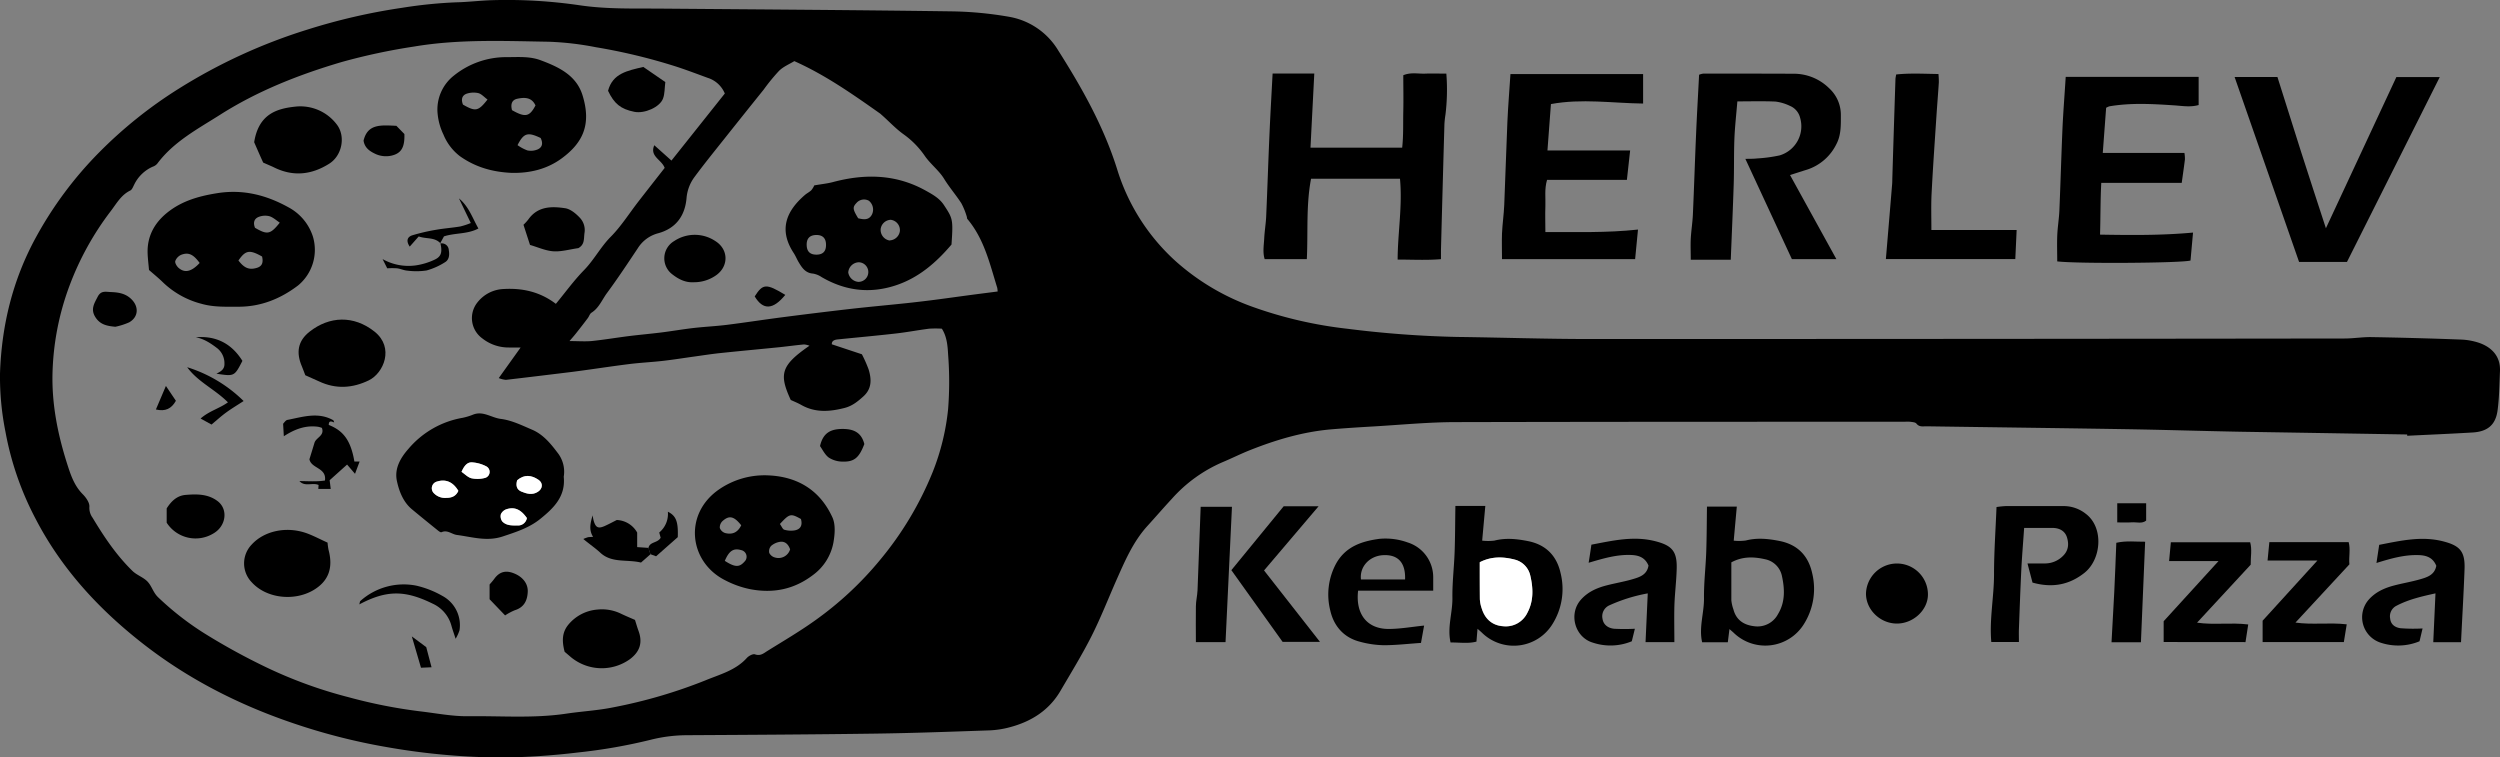 <svg xmlns="http://www.w3.org/2000/svg" viewBox="0 0 914.03 276.94"><rect x="0" y="0" width="914.03" height="276.94" fill="#808080" stroke="none"/><defs><style>.cls-1{fill:#fff;}</style></defs><g id="Layer_2" data-name="Layer 2"><g id="Layer_1-2" data-name="Layer 1"><path d="M880.09,158.85q-30.47-.51-60.93-1c-13.81-.26-27.61-.7-41.42-.93-24.48-.4-49-.7-73.42-1.06-1.28,0-2.62.34-3.66-1-.39-.5-1.47-.54-2.26-.66a13.33,13.33,0,0,0-2,0c-54.66,0-109.32,0-164,.13-10.12,0-20.24,1-30.35,1.59-5.14.3-10.27.62-15.4,1.06-10.33.9-20.16,3.83-29.74,7.64-3.39,1.35-6.66,3-10,4.39a52.66,52.66,0,0,0-18.45,13.34c-3.06,3.29-6,6.71-9,10-5.23,5.78-8.21,12.84-11.32,19.82-3,6.82-5.73,13.8-9.09,20.46s-7.46,13.33-11.31,19.92c-4.18,7.17-10.68,11.25-18.52,13.33a33.39,33.39,0,0,1-7.35,1.15c-14,.48-27.95,1-41.92,1.19-23,.32-45.95.45-68.93.58a55,55,0,0,0-13.25,1.7,196.89,196.89,0,0,1-26.34,4.6,255.75,255.75,0,0,1-27.78,1.86,248.86,248.86,0,0,1-42-3.77,224.07,224.07,0,0,1-35.47-9.12c-19.45-6.69-37.59-16-53.79-28.63S22.51,208,13,189.65a111,111,0,0,1-11-31.77A102.4,102.4,0,0,1,0,136.63C.57,119,4.64,102.3,13.15,86.75A138.12,138.12,0,0,1,36.29,55.68a161.58,161.58,0,0,1,29.14-23.3A200.25,200.25,0,0,1,112.3,10.85a221.67,221.67,0,0,1,34.72-8,167.94,167.94,0,0,1,19.75-2c4.47-.1,8.93-.67,13.4-.79a183.5,183.5,0,0,1,31.77,1.87c9.91,1.47,19.89,1.14,29.86,1.22,35.31.3,70.62.51,105.92,1a133.12,133.12,0,0,1,21.28,2,26.18,26.18,0,0,1,17.94,12.36c8.65,13.64,16.52,27.61,21.43,43.14a75,75,0,0,0,21.35,33.74,85.06,85.06,0,0,0,28.07,16.73,153.28,153.28,0,0,0,34.75,8.07,384.07,384.07,0,0,0,40.22,3c16,.2,32,.75,47.93.76q138.22,0,276.47-.19c3.31,0,6.62-.57,9.93-.51q16.21.28,32.43.89a24,24,0,0,1,6.83,1.19c4.61,1.6,7.93,4.92,7.67,10.4-.22,4.8-.24,9.64-.89,14.39-.73,5.27-3.69,7.68-9.12,8-8,.48-15.94.81-23.91,1.2ZM265,34.19a10,10,0,0,0-6.26-5.73c-4-1.46-8-3-12.13-4.31a210.67,210.67,0,0,0-28.78-6.89,108.35,108.35,0,0,0-17.18-2c-16.42-.27-32.85-1-49.2,1.75a223.25,223.25,0,0,0-26.54,5.67C109.29,27.3,94.19,33.22,80.41,42c-8.19,5.2-16.93,9.8-22.93,17.86a3.74,3.74,0,0,1-1.6,1.07A13.63,13.63,0,0,0,49,67.63c-.37.71-.71,1.67-1.32,2-3.35,1.6-5.05,4.74-7.13,7.48a105.83,105.83,0,0,0-15.11,27.28,98.25,98.25,0,0,0-6.25,32.4c-.23,11.19,1.93,22,5.3,32.6,1.27,4,2.59,8.13,5.77,11.31,1.21,1.22,2.56,3.15,2.42,4.62a6.09,6.09,0,0,0,1.19,4c4.2,7,8.71,13.72,14.56,19.42,1.62,1.58,4.08,2.33,5.6,4s2,3.94,3.78,5.63A105.82,105.82,0,0,0,75,231.73a234.47,234.47,0,0,0,22.66,12.39,164.48,164.48,0,0,0,29.76,10.78,185.34,185.34,0,0,0,26.14,5.17c5.89.68,11.74,1.87,17.71,1.79,11.95-.15,23.92.84,35.84-.95,5.7-.85,11.51-1.15,17.15-2.31a184,184,0,0,0,33.62-9.84c5.3-2.2,11.06-3.64,15.16-8.19.7-.78,2.26-1.61,3-1.33,2,.71,3.2-.42,4.52-1.24,5.89-3.67,11.9-7.18,17.53-11.22a122.93,122.93,0,0,0,23.62-22A121.16,121.16,0,0,0,341,172.59a85.47,85.47,0,0,0,5.64-23,129.24,129.24,0,0,0,0-20c-.17-3.17-.45-6.58-2.29-9.42a37.37,37.37,0,0,0-4.63,0c-4.07.52-8.12,1.3-12.2,1.76-7,.8-14.12,1.44-21.19,2.16-1.25.12-2.27.52-2.21,1.79l11,3.65a48,48,0,0,1,2.44,5.49c1.12,3.64,1.26,7.14-2,10-2,1.8-4,3.41-6.7,4.11-5.45,1.4-10.76,1.84-15.91-1.08-1.27-.72-2.64-1.26-3.84-1.82-4.37-9.48-3.59-12.62,6.84-19.83a7.23,7.23,0,0,0-2-.47c-2.95.28-5.89.68-8.85,1-7.22.73-14.46,1.39-21.68,2.15-3.11.32-6.21.81-9.31,1.24-3.91.54-7.81,1.17-11.73,1.62-4.1.47-8.24.66-12.33,1.17-6.86.86-13.69,1.93-20.55,2.82-8.17,1-16.36,2-24.54,2.95a9.13,9.13,0,0,1-2.61-.65l8-11.18c-1.64,0-3,0-4.3,0a15.49,15.49,0,0,1-9.69-3.31,9.16,9.16,0,0,1-1.76-13.23,12.78,12.78,0,0,1,9.47-4.84c6.92-.41,13.35,1,19.16,5.42,3.52-4.26,6.63-8.57,10.31-12.34s6.05-8.46,9.78-12.21,6.75-8.55,10.09-12.86c3.22-4.15,6.46-8.27,9.6-12.29-1.11-3.08-5.59-4.18-3.79-8.29l6.27,5.61Zm25.42-11.85c-1.8,1.11-4,2-5.57,3.54a70.06,70.06,0,0,0-5.66,6.91Q272,41.73,264.89,50.67c-3.71,4.67-7.47,9.3-11,14.08A15,15,0,0,0,251,72.53c-.6,6.42-3.88,11-10.43,12.77a12.51,12.51,0,0,0-7.39,5.47c-3.67,5.5-7.3,11-11.24,16.34-1.82,2.44-2.92,5.48-5.69,7.22-.63.4-.87,1.37-1.36,2q-2.08,2.76-4.23,5.47c-.73.93-1.52,1.81-2.45,2.9,3,0,5.51.2,8,0,4.58-.47,9.13-1.24,13.7-1.82,3.93-.49,7.88-.83,11.81-1.32s7.81-1.17,11.74-1.63c4.1-.47,8.24-.66,12.34-1.17,6.86-.86,13.69-1.93,20.55-2.81q12.25-1.59,24.54-3c6.89-.78,13.8-1.4,20.7-2.13q4.92-.53,9.83-1.16c4.41-.57,8.81-1.19,13.21-1.78,3.38-.45,6.76-.87,10.12-1.31a9.75,9.75,0,0,0-.14-1.32c-2.73-8.79-4.77-17.89-10.94-25.2-.17-.2-.1-.59-.21-.87a26.38,26.38,0,0,0-2-4.9c-2-3.06-4.4-5.83-6.3-8.93s-5.07-5.41-7.19-8.56A31.79,31.79,0,0,0,330.22,49c-2.93-2.13-5.31-4.76-8-7.1-.13-.11-.24-.24-.38-.34C311.84,34.51,301.82,27.44,290.39,22.34Z"/><path d="M479.13,54h33.52c.5-4.49.31-8.94.41-13.36s0-8.64,0-13.13c2.73-1.16,5.4-.49,8-.59s5,0,7.74,0a75.08,75.08,0,0,1-.32,15,33.38,33.38,0,0,0-.38,3.45q-.66,22.93-1.26,45.88c0,1,0,2,0,3.5-5.22.45-10.29.16-15.85.15.05-9.91,1.8-19.6.86-29.56H479.34c-1.86,9.7-1.07,19.5-1.55,29.4H462.38c-.78-2.46-.29-5.1-.16-7.69s.59-5.27.71-7.91c.45-10.12.77-20.26,1.22-30.38.31-7.11.73-14.22,1.13-21.88h15.24C480.05,36.08,479.6,44.79,479.13,54Z"/><path d="M654.46,64,671.4,94.73H655.13l-17-36.64c1.49-.05,2.88,0,4.24-.16a52.46,52.46,0,0,0,8.34-1.13,11.09,11.09,0,0,0,7.43-13.75,6.33,6.33,0,0,0-3.74-4.35,17.09,17.09,0,0,0-5.2-1.56c-4.61-.21-9.25-.07-14-.07-.39,4.77-.9,9.19-1.08,13.63-.22,5.49-.08,11-.25,16.49-.29,9.11-.7,18.21-1.08,27.78H618.16c0-2.77-.11-5.22,0-7.66.16-3,.65-5.93.78-8.9.44-9.8.74-19.6,1.17-29.4.3-7.13.72-14.25,1.1-21.68a5.8,5.8,0,0,1,1.58-.42c11,0,22,0,33,.05a18.33,18.33,0,0,1,13,5.34,13.16,13.16,0,0,1,4.25,9.76c0,3.67.13,7.34-1.67,10.71A18.22,18.22,0,0,1,660.75,62C658.89,62.57,657,63.19,654.46,64Z"/><path d="M565.77,55H596c-.41,3.7-.78,7.06-1.19,10.77H565.62c-1,3.39-.49,6.55-.61,9.65s0,5.93,0,9.43c11.28-.06,22.33.33,33.86-.92-.38,3.87-.7,7.23-1.05,10.82H549.15c0-3.22-.11-6.33,0-9.43.16-3.47.67-6.92.82-10.39.43-10.12.71-20.25,1.15-30.37.26-5.76.73-11.51,1.12-17.49h48.5V37.86c-11.31-.14-22.37-1.9-33.7.19C566.65,43.55,566.24,49,565.77,55Z"/><path d="M755.25,28.11h48.6V38.4c-3,.85-5.86.33-8.78.13-8-.53-15.91-1-23.84.34a6.29,6.29,0,0,0-1.2.54c-.39,5.21-.79,10.6-1.23,16.5h29.85a13.78,13.78,0,0,1,.19,2.35c-.34,2.76-.75,5.51-1.17,8.6H768.25c-.34,6.42-.25,12.48-.45,18.92,11.53.2,22.57.3,34-.75-.34,3.73-.63,7-.92,10.22-3.24.94-41.32,1.21-48.73.32,0-3.08-.11-6.2,0-9.31s.66-6.26.79-9.39c.43-10.29.72-20.59,1.17-30.87C754.4,40.21,754.85,34.42,755.25,28.11Z"/><path d="M876.14,28.18H892c-11.37,22.67-22.6,45-33.92,67.59H840.57C832.76,73.38,824.93,50.94,817,28.16h15.66c2.82,8.92,5.71,18.17,8.66,27.4s5.91,18.21,9.06,27.89C859.11,64.71,867.58,46.55,876.14,28.18Z"/><path d="M706.14,84.08h31.17c-.16,3.57-.32,7-.49,10.64H689.5c.76-9.1,1.54-18.26,2.29-27.41.07-.83.05-1.67.08-2.5Q692.41,46.89,693,29c0-.48.14-1,.26-1.77,5-.54,10.1-.25,15.46-.17a28.77,28.77,0,0,1,.14,3.08c-.26,4.13-.61,8.26-.88,12.39-.62,9.42-1.29,18.85-1.77,28.28C706,75,706.14,79.33,706.14,84.08Z"/><path d="M635,185.22c-.38,4.15-.73,8-1.13,12.45a18.92,18.92,0,0,0,4.42-.06c4.13-1.06,8.13-.65,12.25.16,6.69,1.3,10.61,5.44,12,11.74a24.17,24.17,0,0,1-3,18.65,16.61,16.61,0,0,1-25.71,3.17c-.36-.34-.74-.65-1.52-1.33-.22,1.76-.4,3.22-.6,4.81h-9.39c-1.24-5.43.75-10.76.68-16.14-.06-5.62.62-11.24.82-16.86.19-5.45.19-10.9.27-16.59Zm-2,20.36c0,4.62,0,9.25,0,13.89a14,14,0,0,0,.77,3.36c1,3.86,3.81,5.69,7.58,6.12a8.47,8.47,0,0,0,8.74-4.48c2.68-4.44,2.42-9.28,1.38-14a7.85,7.85,0,0,0-6.12-6C641.42,203.58,637.26,203.31,633.05,205.58Z"/><path d="M540.2,229.89c-.15,1.79-.26,3.09-.39,4.69-3,.8-6.12.28-9.47.32-1.25-5.53.74-10.85.68-16.24-.08-5.62.61-11.24.81-16.86.19-5.45.19-10.9.28-16.82h10.94c-.4,4.39-.75,8.29-1.15,12.68a19,19,0,0,0,4.43,0c4.13-1.06,8.13-.65,12.25.16,6.69,1.3,10.6,5.44,12,11.75a24.15,24.15,0,0,1-3,18.64,16.62,16.62,0,0,1-25.71,3.17C541.48,231,541.1,230.68,540.2,229.89Zm.84-24.32c0,4.56,0,9,0,13.52a12.46,12.46,0,0,0,.68,3.38c1.22,4,4,6.25,7.8,6.51a8.76,8.76,0,0,0,8.94-5c2.32-4.36,2.11-9,1-13.59a7.77,7.77,0,0,0-5.73-5.78C549.59,203.51,545.34,203.35,541,205.57Z"/><path d="M743.11,213c-.65-2.46-1.18-4.5-1.84-7,2.34,0,4.47,0,6.61,0a9.23,9.23,0,0,0,6.26-2.64c2.14-2,2.33-4.4,1.58-6.86s-2.86-3.5-5.44-3.49c-3.29,0-6.59,0-10.23,0-.35,5.11-.74,9.85-1,14.61-.37,7.45-.63,14.91-.91,22.36-.06,1.48,0,3,0,4.74h-10.1c-.73-8.33,1-16.5,1-24.73s.58-16.23.91-24.61a33.72,33.72,0,0,1,3.38-.35c7,0,14,0,21,0a13,13,0,0,1,8.27,2.83c6.62,5,5.73,16.54-.44,21.53C756.61,213.82,750.38,215.05,743.11,213Z"/><path d="M612.17,234.77H601.63c.27-5.93.53-11.67.81-17.82a59.24,59.24,0,0,0-14,4.35,4.38,4.38,0,0,0-2.53,5c.29,1.87,1.71,3.31,4.24,3.58a73.19,73.19,0,0,0,7.58,0c-.31,1.27-.73,3-1.13,4.58a20.39,20.39,0,0,1-14.2.51c-6.64-1.95-9-10.55-4.39-15.73,2.57-2.88,5.86-4.31,9.44-5.23,3-.78,6.15-1.3,9.17-2.17,2.68-.78,5.53-1.57,6.09-5.06-1.17-2.78-3.3-3.75-6.29-3.87-5.23-.22-10.12,1.22-15.59,2.84.38-2.4.7-4.44,1-6.61,8-1.53,15.52-3.28,23.37-1.27,6.12,1.57,8,3.69,7.82,10.1-.12,4.48-.69,8.93-.84,13.41C612.06,225.7,612.17,230,612.17,234.77Z"/><path d="M899.78,234.79H889.63c.27-5.93.53-11.66.81-17.85-5,1.11-9.89,2.21-14.39,4.6a4.32,4.32,0,0,0-2.17,4.67c.25,2.29,2,3.22,3.73,3.47a60.35,60.35,0,0,0,8.11.09c-.32,1.35-.71,3-1.11,4.69a20.36,20.36,0,0,1-14.17.53A9.78,9.78,0,0,1,866,219.28c2.56-2.89,5.84-4.32,9.42-5.25,3-.79,6.15-1.31,9.17-2.17,2.7-.77,5.52-1.57,6.15-5-1.14-2.77-3.26-3.78-6.25-3.9-5.24-.21-10.14,1.16-15.63,2.87.36-2.39.67-4.43,1-6.63,7.94-1.54,15.49-3.29,23.34-1.29,6.16,1.57,8.08,3.68,7.87,10.06C900.76,216.73,900.23,225.51,899.78,234.79Z"/><path d="M519.53,235.06c-4.8.32-9.24.85-13.69.84a35.7,35.7,0,0,1-8.76-1.31c-5.85-1.53-9.44-5.77-10.71-11.36a23.8,23.8,0,0,1,2-16.94c3.47-6.43,9.42-8.41,16-9.29a23.91,23.91,0,0,1,10.28,1.32A13.32,13.32,0,0,1,524,211.07c0,1.46,0,2.93,0,4.88H496.54c-1,8.61,3.32,14,11.13,14,4.26,0,8.52-.78,13-1.23Zm-5.82-23.19c.24-6.2-2.63-9.2-8.06-8.89-5,.29-8.63,4.26-8.06,8.89Z"/><path d="M847.28,204.93H829.05l.65-6.72h29c.73,2.67,0,5.44.27,8.12l-19.72,21.29c6.22.89,12.25-.1,18.74.64-.36,2.21-.69,4.24-1.05,6.48h-29.7v-7.8Z"/><path d="M791.06,234.73v-7.6l20.06-22H793.05c.23-2.53.43-4.6.64-6.88h29c.74,2.64.15,5.4.19,8.21l-19.61,21.19c6.21.92,12.23-.13,18.71.66-.34,2.17-.66,4.2-1,6.45Z"/><path d="M462.15,208.56l20.45,26.12H468.94L450.2,208.46l19.13-23.36h12.76Z"/><path d="M448.07,234.76H437.23c0-4.49-.07-8.76,0-13,0-2,.51-3.93.6-5.91.41-10.08.76-20.18,1.15-30.55h11.44C449.66,201.7,448.87,218,448.07,234.76Z"/><path d="M782.75,234.81H772c.33-6.24.69-12.3,1-18.36s.5-11.91.75-18c3.72-.84,7.14-.35,10.54-.39C783.76,210.37,783.26,222.41,782.75,234.81Z"/><path d="M704.88,217.34c0,5.75-5.46,10.76-11.56,10.64s-11.2-5.25-11.09-11.1a11.33,11.33,0,0,1,22.65.46Z"/><path d="M774.09,191v-7h10.57v6.34c-1.54,1.23-3.43.51-5.18.63S776.18,191,774.09,191Z"/><path class="cls-1" d="M541,205.57c4.3-2.22,8.55-2.06,12.75-1a7.77,7.77,0,0,1,5.73,5.78c1.08,4.56,1.29,9.23-1,13.59a8.76,8.76,0,0,1-8.94,5c-3.81-.26-6.58-2.53-7.8-6.51a12.46,12.46,0,0,1-.68-3.38C541,214.61,541,210.13,541,205.57Z"/><path d="M206.11,174.3c.75,7.25-3.76,11.53-8.59,15.43-4,3.24-8.89,4.81-13.79,6.43-5.76,1.9-11.13.15-16.66-.57-1.89-.24-3.51-2-5.66-1-.28.13-.92-.33-1.3-.64-3.18-2.56-6.35-5.13-9.49-7.74s-4.67-6.46-5.5-10.33c-1-4.6,1.36-8.53,4.19-11.75a33.38,33.38,0,0,1,19.81-11.37,22.59,22.59,0,0,0,4-1.23c3.6-1.33,6.61,1.21,10,1.63,4,.5,7.81,2.41,11.56,4,3.9,1.71,6.64,5,9.12,8.3A11.19,11.19,0,0,1,206.11,174.3Zm-13.47,15.1c-2.2-3.12-4.46-4.17-7.44-3.23a3.51,3.51,0,0,0-2.07,1.82,3.15,3.15,0,0,0,.53,2.68c1.47,1.53,3.53,1.5,5.54,1.45A3.26,3.26,0,0,0,192.64,189.4Zm-23.9-16.89c1.29.88,2.37,2.05,3.65,2.36a10.61,10.61,0,0,0,4.85-.11,2.29,2.29,0,0,0,.62-4.22,13.07,13.07,0,0,0-5.05-1.48C171,168.85,169.8,170.06,168.74,172.51Zm20.33,3.1c-.57,2-.08,3.43,1.49,4.09,2,.81,4,1.44,6.08.12,1.82-1.15,2-3.23.21-4.42C194.3,173.69,191.69,173.35,189.07,175.61Zm-21.49,3.85c-1.91-3.23-4.57-4.4-7.75-3.41a2.53,2.53,0,0,0-1.15,4.32,5.63,5.63,0,0,0,4.5,1.66C165.22,182,166.73,181.37,167.58,179.46Z"/><path d="M54.48,98.71c-.21-2.36-.45-4.25-.51-6.13-.2-6,2.35-10.85,6.92-14.63,5.35-4.41,11.6-6.21,18.44-7.31,9.5-1.53,18,.66,26.07,5.12a18.57,18.57,0,0,1,9,10.72A16.9,16.9,0,0,1,109,104.35c-6.43,4.9-13.72,7.85-22,7.79-4.47,0-8.93.19-13.31-1.06a31.78,31.78,0,0,1-14.12-7.86C57.92,101.61,56.12,100.16,54.48,98.71Zm47.81-17.3c-1.46-1-2.54-2-3.83-2.37a6.49,6.49,0,0,0-3.82.24c-1.85.7-2.1,2.3-1.41,4C97.74,85.91,98.82,85.75,102.29,81.41ZM73,96.14c-2.31-3.11-4-4-6.7-3a4.06,4.06,0,0,0-2.21,2.28c-.21.65.5,1.89,1.15,2.47C67.52,99.93,70,99.37,73,96.14Zm22.77-2.38c-4.54-2.55-6-2.29-8.59,1.48,2.1,2.75,3.88,3.51,6.6,2.73C95.8,97.41,96.36,96.05,95.81,93.76Z"/><path d="M187.13,63.21c-6.89-.3-13.2-2-19-6.12a19,19,0,0,1-6-7.89A22.29,22.29,0,0,1,160,41.6a15.75,15.75,0,0,1,6-14,30.43,30.43,0,0,1,19.3-6.71c4.14,0,8.36-.36,12.32,1.12,6.6,2.46,13.09,5.48,15.36,12.82,3.32,10.7.14,17.38-7.65,23.1C200,61.83,193.79,63.34,187.13,63.21Zm.06-22.94c4.87,2.76,6.41,2.43,8.59-1.72-1.4-3.06-4.05-3-6.69-2.44C187.17,36.54,186.62,38.05,187.19,40.27Zm-8.95-3.88c-1.26-.93-2.17-2-3.29-2.33a8,8,0,0,0-4.31.19c-1.87.66-2.07,2.3-1.36,4C173.85,40.87,174.86,40.71,178.24,36.39Zm11,16.69A14.68,14.68,0,0,0,192.85,55a6.3,6.3,0,0,0,3.81-.41c1.83-.87,1.81-2.52,1-4.14C192.94,48.2,191.5,48.59,189.21,53.08Z"/><path d="M280.83,173.8c10.87.45,19,5.49,23.51,15.36,1.2,2.61.89,6.25.36,9.25a19,19,0,0,1-7.58,11.91c-6.8,5.14-14.34,6.7-22.8,5.1a34.59,34.59,0,0,1-9.27-3.31c-13.16-6.66-15.28-24.23-2.05-33.25A29.37,29.37,0,0,1,280.83,173.8ZM265,205.06c3.7,2.37,5.29,2.41,7.15.33a2.48,2.48,0,0,0-1.2-4.27C268.2,200.33,266.56,201.35,265,205.06Zm23.9-4.14c-.59-1.73-1.66-3-3.52-2.85a6.49,6.49,0,0,0-3.43,1.5,2.89,2.89,0,0,0-.7,2.58,3.22,3.22,0,0,0,2.14,1.69A4.42,4.42,0,0,0,288.85,200.92ZM271,192.05c-2.63-3.32-4.39-3.74-6.83-1.54a3.16,3.16,0,0,0-1,2.52,3.08,3.08,0,0,0,1.94,1.85C267.58,195.52,269.66,194.84,271,192.05Zm14.15-.46c.61.84,1,1.9,1.58,2.08a8.55,8.55,0,0,0,3.89.23c2.24-.44,2.81-2.06,2.21-4.15C289.08,187.67,288.7,187.74,285.13,191.59Z"/><path d="M119.76,198.39a23.57,23.57,0,0,0,.36,2.66c1.77,6.63,0,11.49-5.64,14.78-7.06,4.08-17.13,2.93-22.44-2.94A9.92,9.92,0,0,1,92,199.12c4.48-4.94,12.62-6.87,20.21-4.13C114.65,195.89,117,197.14,119.76,198.39Z"/><path d="M111.62,137.19c-.4-1-.77-2.11-1.22-3.16-2.22-5.14-1.53-9.38,2.81-12.78,7.2-5.66,16.09-6.07,23.73,0,7.33,5.85,3.32,15.18-2.1,17.81-5.93,2.87-12,3.3-18.18.39C115,138.7,113.37,138,111.62,137.19Z"/><path d="M96.22,59.44C95,56.77,93.91,54.24,92.93,52c1.62-10.33,8.32-12.28,14.9-13a16.7,16.7,0,0,1,15.3,6.51c3.3,4.25,2,11.36-2.78,14.35-6.45,4.07-13.23,4.81-20.23,1.31C99,60.63,97.74,60.13,96.22,59.44Z"/><path d="M232.16,226.65c.49,1.55.83,2.75,1.26,3.92,1.61,4.32.58,7.65-3.11,10.43a17.69,17.69,0,0,1-21.54-.71l-2.34-2c-1-3.86-1-7,1.35-9.88a15.37,15.37,0,0,1,10.68-5.55,15.91,15.91,0,0,1,8.65,1.55C228.74,225.19,230.4,225.88,232.16,226.65Z"/><path d="M103.77,159.5c-.08-1.42-.16-2.84-.26-4.57.37-.35.9-1.28,1.58-1.41,5.56-1.07,11.15-3,16.69.08.23.13.28.57.42.87-1-.44-2-.81-2,.89,5,2,8,5.22,9.37,13.39h1.91c-.5,1.32-1,2.65-1.68,4.48l-2.9-3.38-6.38,5.73.4,3.17h-4.54l.1-1.44c-2.27-1-5,.8-7-1.42,3.11,0,6.24.28,9.33-.21.65-4.75-5-4.32-5.68-7.77.6-1.93,1.24-4,1.84-6s3.79-2.58,2.72-5.47a9.6,9.6,0,0,0-1.35-.4C111.64,155.38,107.6,157,103.77,159.5Z"/><path d="M211.46,90.72c-3.27.46-6.23,1.35-9.11,1.16s-5.66-1.49-8.57-2.33l-2.39-7.37a17,17,0,0,0,1.77-1.94c3.43-4.86,8.49-4.86,13.47-4.11,1.91.29,3.86,1.9,5.28,3.39a6.57,6.57,0,0,1,1.77,5.78C213.42,87.5,213.76,89.4,211.46,90.72Z"/><path d="M60.94,191.1v-5.22c1.6-2.53,3.69-4.66,6.89-4.93,4.11-.35,8.28-.4,11.82,2.34,3.81,3,3,9-1.5,11.67A12.56,12.56,0,0,1,60.94,191.1Z"/><path d="M235.2,24.47,243.25,30c-.28,2.24-.19,4.27-.83,6-1.15,3.19-6.8,5.64-10.51,4.88-5-1-7.38-3-9.6-7.68C224,26.78,229.45,25.85,235.2,24.47Z"/><path d="M237.83,202.63l-3.47,3.05c-5.15-1.26-10.69.3-14.9-3.62-1.77-1.65-3.79-3-6.2-5a15.23,15.23,0,0,1,1.7-.64c.42-.08.86-.07,1.88-.14-1.7-2.71-.89-5.25-.18-7.86a19.55,19.55,0,0,0,.4,2c.74,2.48,1.64,2.94,4,1.91,1.51-.68,3-1.48,4.44-2.21a8.92,8.92,0,0,1,7.46,4.6v5.31l4.14.28C237.32,201.14,237.58,201.89,237.83,202.63Z"/><path d="M184.67,225,179,219.09V213.7c.49-.58,1.16-1.3,1.73-2.09,2.11-2.91,4.68-3.18,7.82-1.71,2.66,1.25,4.54,3.55,4.4,6.5-.14,3.16-1.36,5.68-4.74,6.71A21.28,21.28,0,0,0,184.67,225Z"/><path d="M42.18,119.47c-3.06-.28-5.61-.76-7.36-3.6s-.35-4.94.87-7.33,2.86-1.84,4.89-1.76c2.93.11,5.51.57,7.63,2.78,2.64,2.73,2.35,6.42-1,8.3A25.33,25.33,0,0,1,42.18,119.47Z"/><path d="M299.81,163.09c1.11-4.92,4-6.23,8.13-6.26s7,1.26,8.07,5.52c-1.91,5-3.68,6.56-8,6.42a9.35,9.35,0,0,1-5-1.48C301.54,166.2,300.68,164.29,299.81,163.09Z"/><path d="M166.58,233.54c-.7-2.16-1.16-3.4-1.5-4.66a12.41,12.41,0,0,0-6.84-8.15c-10-4.92-16.75-5.14-26.87.25.19-.63.18-1.09.4-1.27a23.78,23.78,0,0,1,20.39-5.6,35,35,0,0,1,9.64,3.79A12.13,12.13,0,0,1,168,230.45,15.13,15.13,0,0,1,166.58,233.54Z"/><path d="M144.92,46l2.93,3c.17,4.91-1.17,7.1-4.76,7.91a9.19,9.19,0,0,1-6.23-.83c-2.05-1-3.57-2.29-3.94-4.66C134.41,45.22,139.24,45.74,144.92,46Z"/><path d="M89.07,146.62c-2.31,1.51-4.42,2.76-6.39,4.2s-3.52,2.89-5.34,4.4l-4-2.2c3.14-2.77,6.78-3.62,10-5.92-4.76-4.79-11-7.47-14.9-12.84A51,51,0,0,1,89.07,146.62Z"/><path d="M161,88.93c-2.12-2.3-5.21-1.48-7.91-2.49l-3.29,3.72c-1.43-2.14-.86-3.58,1-4.15a70.82,70.82,0,0,1,8.65-2c2.92-.52,5.9-.72,8.83-1.21a26.43,26.43,0,0,0,3.85-1.26l-4.33-9c3.6,2.94,4.91,7.12,7.11,11-4,2.14-8.5,1.55-12.59,2.88l-1.39,2.54Z"/><path d="M237.83,202.63l-.77-2.23c.44-2.42,3.37-1.78,4.48-3.8l-.52-1.91a8.82,8.82,0,0,0,3.16-7.6c3,1.48,3.83,3.62,3.62,9.3l-7.93,7Z"/><path d="M71.57,123.31c7.41-.63,13.09,2.28,17.06,8.63-2.93,5.69-2.93,5.69-9.5,4.69,1.68-.84,3-1.66,2.93-3.64a7,7,0,0,0-2.64-5.67C77.05,125.51,74.57,123.86,71.57,123.31Z"/><path d="M160.9,89.05a2.56,2.56,0,0,1,3.18,2.36c.3,1.7.2,3.55-1.41,4.48a24.79,24.79,0,0,1-6.72,3,25.64,25.64,0,0,1-6.95.07c-1.29-.09-2.54-.69-3.83-.86a28.57,28.57,0,0,0-3.6,0c-.46-.93-.86-1.72-1.7-3.38a19.27,19.27,0,0,0,12.28,2.29A24.59,24.59,0,0,0,158.77,95c2.6-1.16,3-2.79,2.24-6.11Z"/><path d="M153.92,244.13c-1.06-3.6-2.06-7-3.35-11.45l5.27,3.92c.53,2,1.19,4.51,1.94,7.36Z"/><path d="M57,149.71c1.35-3.16,2.46-5.77,3.66-8.6l3.65,5.43C62.67,149.43,60.47,150.53,57,149.71Z"/><path d="M297.71,67.78c2.83-.49,4.87-.69,6.82-1.21,11.77-3.14,23.22-2.9,34.08,3.21,2.42,1.36,4.86,2.69,6.51,5.2,3.23,4.92,3.4,5.17,2.76,14.43-5.52,6.48-11.88,12.12-20.38,14.92-9.48,3.12-18.47,2-27.07-3a8.05,8.05,0,0,0-3.17-1.3c-2.74-.19-4-2.08-5.2-4.07-.67-1.1-1.14-2.32-1.84-3.4-5.76-8.73-2.55-15.58,4.08-21.29.74-.64,1.68-1.07,2.36-1.76A7.47,7.47,0,0,0,297.71,67.78ZM302,89.47c0-2.41-1.29-3.63-3.69-3.55s-3.5,1.43-3.37,3.88c.12,2.19,1.24,3.26,3.45,3.3C300.83,93.14,302.05,91.91,302,89.47Zm12,6.42a4,4,0,0,0-3.87,3.72,4.08,4.08,0,0,0,3.64,3.44,3.58,3.58,0,1,0,.23-7.16Zm11.3-8A3.94,3.94,0,0,0,329,84.55a3.81,3.81,0,0,0-3.36-4.19,3.87,3.87,0,0,0-3.66,3.37A3.94,3.94,0,0,0,325.29,87.94ZM313.76,79.8c2,.49,4,.8,5.1-1.51a4.14,4.14,0,0,0-1.2-4.9,3.65,3.65,0,0,0-4.48.77C311.66,75.76,311.73,76.47,313.76,79.8Z"/><path d="M253.58,103.19c-3,.18-5.53-1.14-7.75-2.87a7.32,7.32,0,0,1,.68-12.2,13.55,13.55,0,0,1,15,0c4.83,3,5,9.09.44,12.43A13.94,13.94,0,0,1,253.58,103.19Z"/><path d="M287.11,107.81c-4.5,5.54-8.16,5.62-11.18.56C278.92,103.67,280.13,103.59,287.11,107.81Z"/><path class="cls-1" d="M192.64,189.4a3.26,3.26,0,0,1-3.44,2.72c-2,0-4.07.08-5.54-1.45a3.15,3.15,0,0,1-.53-2.68,3.51,3.51,0,0,1,2.07-1.82C188.18,185.23,190.44,186.28,192.64,189.4Z"/><path class="cls-1" d="M168.74,172.51c1.06-2.45,2.26-3.66,4.07-3.45a13.07,13.07,0,0,1,5.05,1.48,2.29,2.29,0,0,1-.62,4.22,10.61,10.61,0,0,1-4.85.11C171.11,174.56,170,173.39,168.74,172.51Z"/><path class="cls-1" d="M189.07,175.61c2.62-2.26,5.23-1.92,7.78-.21,1.78,1.19,1.61,3.27-.21,4.42-2.07,1.32-4.12.69-6.08-.12C189,179,188.5,177.66,189.07,175.61Z"/><path class="cls-1" d="M167.58,179.46c-.85,1.91-2.36,2.58-4.4,2.57a5.63,5.63,0,0,1-4.5-1.66,2.53,2.53,0,0,1,1.15-4.32C163,175.06,165.67,176.23,167.58,179.46Z"/></g></g></svg>